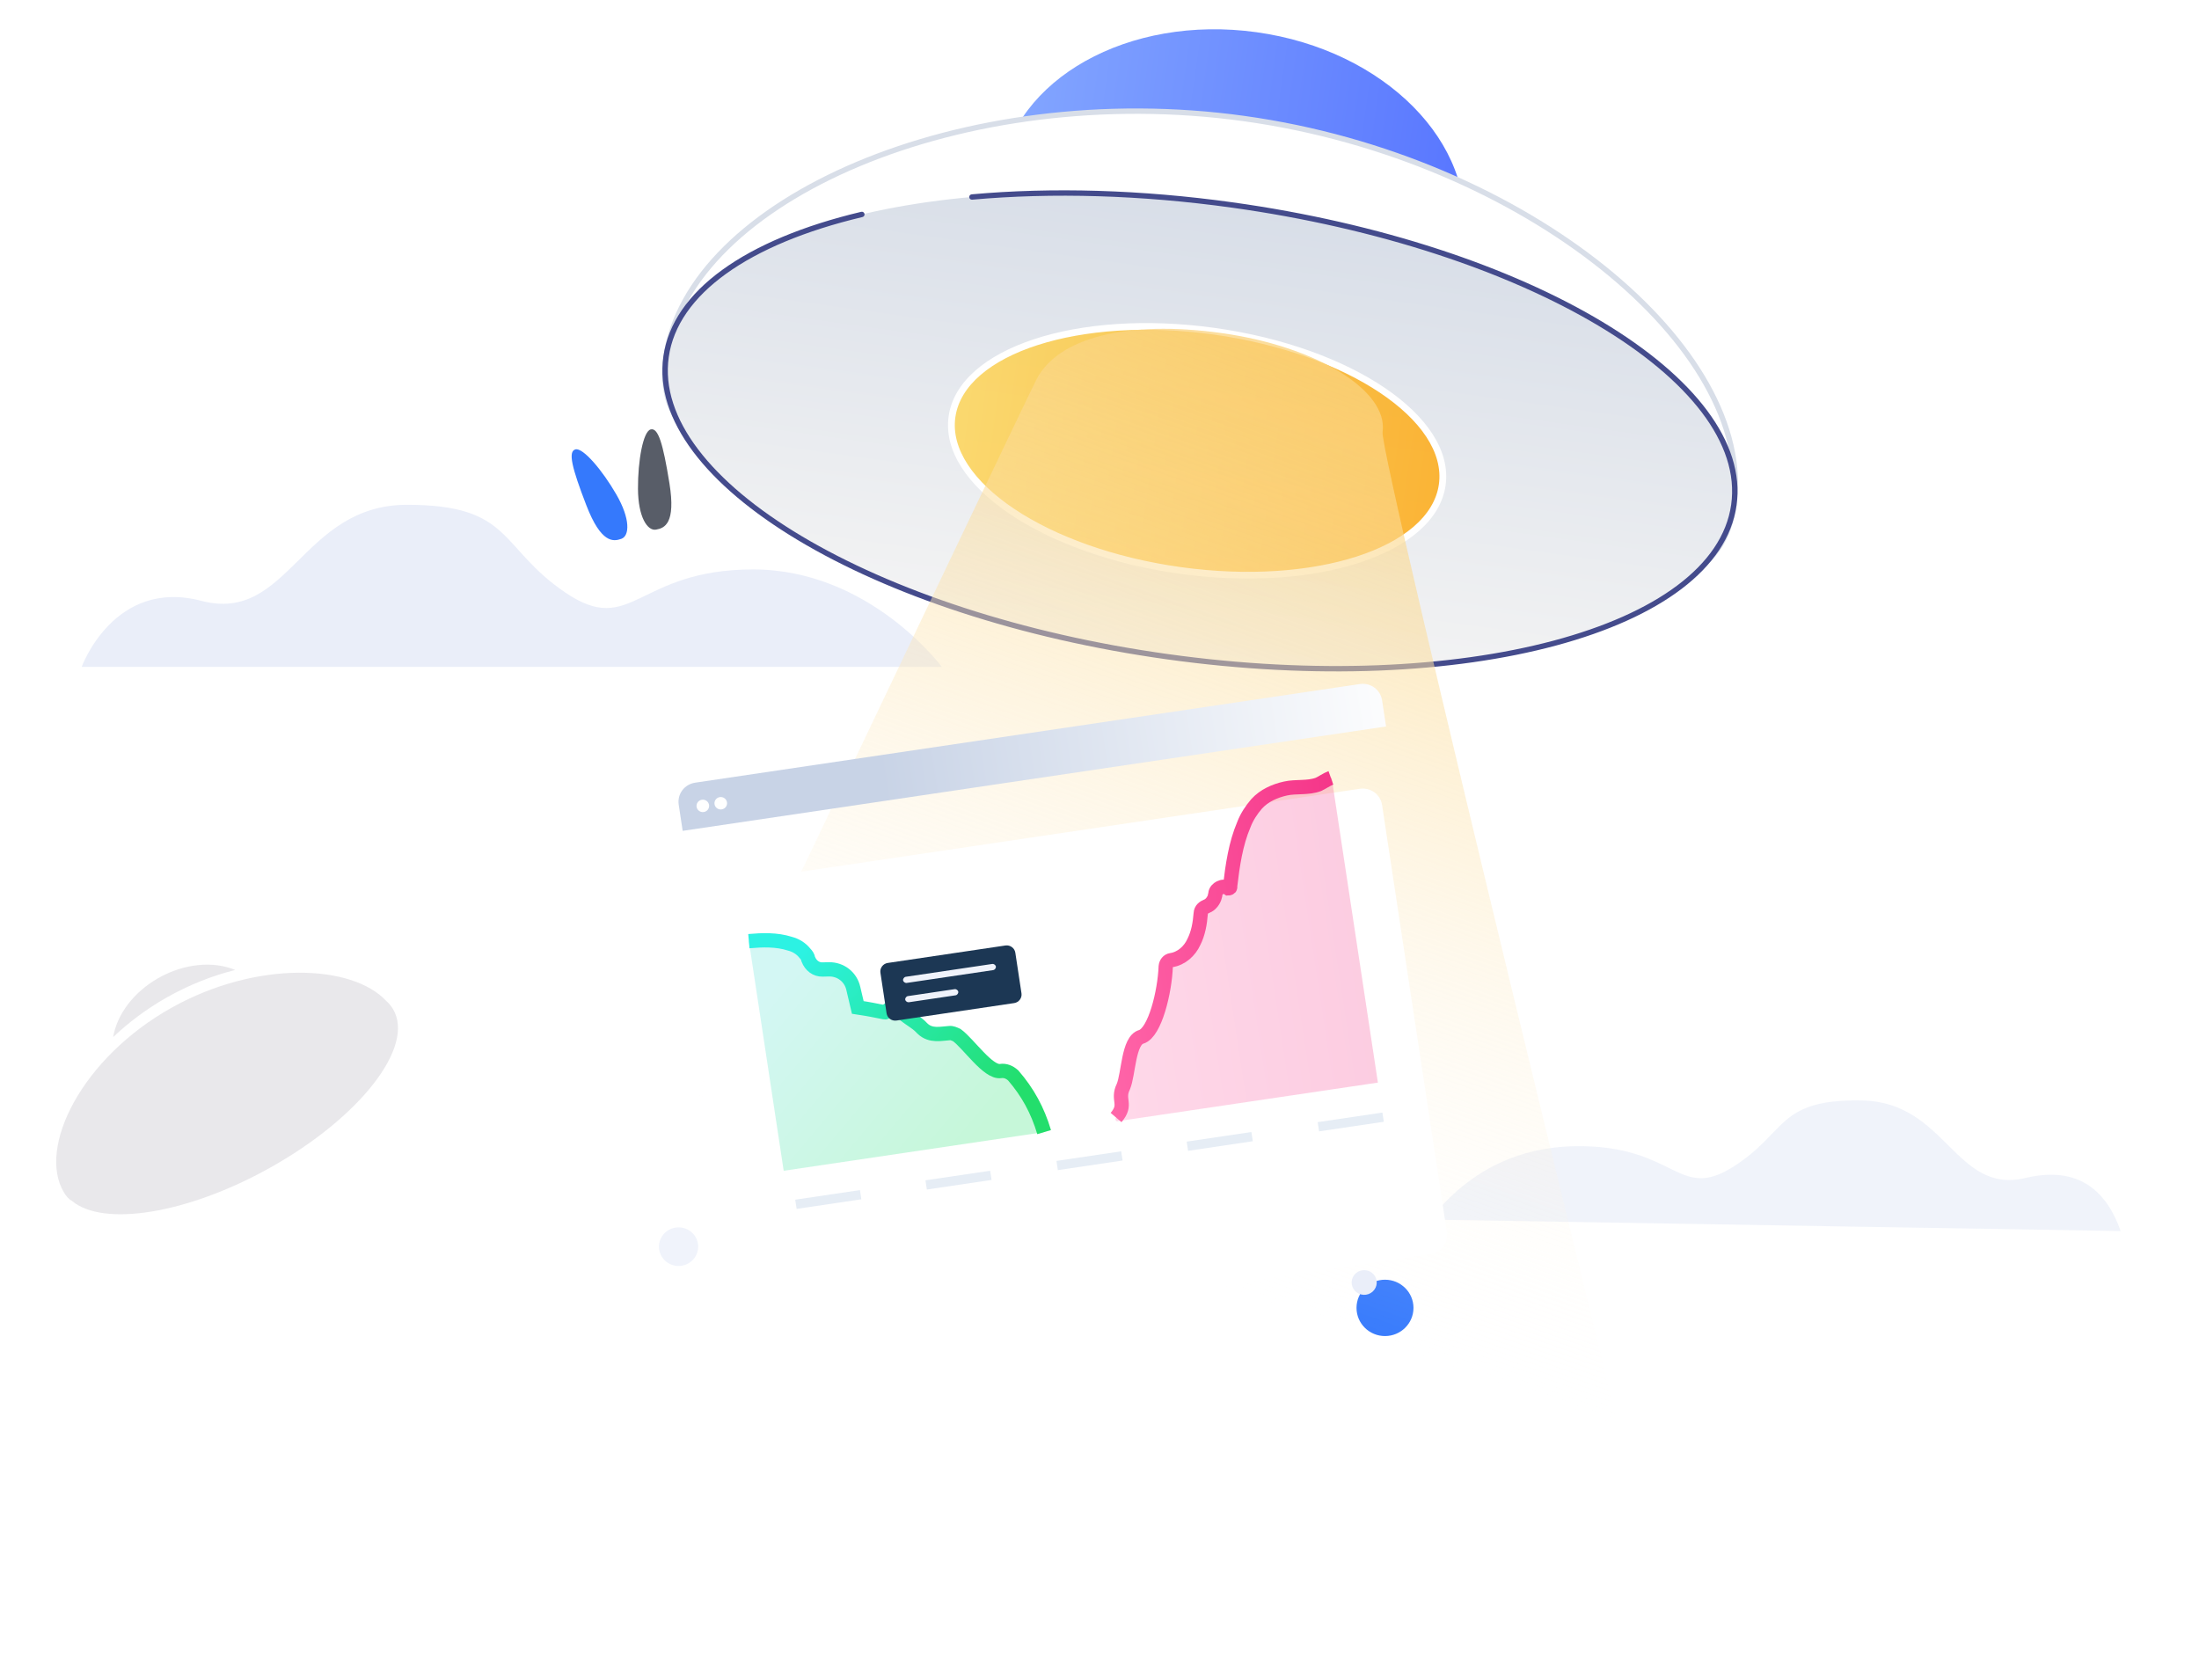 <svg width="267" height="204" viewBox="0 0 267 204" fill="none" xmlns="http://www.w3.org/2000/svg">
<path fill-rule="evenodd" clip-rule="evenodd" d="M9.917 80.978L114.356 80.978C114.356 80.978 105.604 69.142 91.44 69.142C77.275 69.142 76.747 77.445 68.641 71.947C60.536 66.449 62.258 61.293 49.422 61.293C36.585 61.293 35.074 75.752 24.452 72.955C13.83 70.158 9.917 80.978 9.917 80.978Z" fill="#EAEEF9"/>
<path opacity="0.7" fill-rule="evenodd" clip-rule="evenodd" d="M257.487 149.474L173.624 148.087C178.423 142.02 184.613 139.049 192.195 139.174C203.569 139.362 203.874 145.835 210.462 141.661C217.049 137.487 215.74 133.448 226.048 133.619C236.355 133.789 237.361 145.07 245.931 143.033C251.644 141.675 255.496 143.822 257.487 149.474Z" fill="#EAEEF9"/>
<path fill-rule="evenodd" clip-rule="evenodd" d="M75.451 65.422C74.458 65.782 72.983 65.981 71.197 61.364C69.412 56.748 68.954 54.807 69.866 54.565C70.777 54.323 73.128 57.074 74.843 60.051C76.557 63.029 76.444 65.063 75.451 65.422Z" fill="#3579FC"/>
<path fill-rule="evenodd" clip-rule="evenodd" d="M79.65 64.308C80.692 64.128 82.07 63.57 81.283 58.689C80.496 53.809 79.911 51.901 79 52.142C78.089 52.384 77.443 55.928 77.463 59.355C77.482 62.782 78.609 64.487 79.65 64.308Z" fill="#585D68"/>
<path fill-rule="evenodd" clip-rule="evenodd" d="M168.165 162.226C170.075 162.226 171.623 160.694 171.623 158.804C171.623 156.915 170.075 155.383 168.165 155.383C166.255 155.383 164.706 156.915 164.706 158.804C164.706 160.694 166.255 162.226 168.165 162.226Z" fill="#3579FC"/>
<path opacity="0.1" fill-rule="evenodd" clip-rule="evenodd" d="M20.91 122.316C31.188 116.602 42.755 117.072 46.904 121.543C47.227 121.833 47.5 122.16 47.719 122.525C50.441 127.066 43.71 135.716 32.684 141.846C22.661 147.418 12.54 148.989 8.736 145.819C8.395 145.638 8.072 145.299 7.76 144.78C4.517 139.372 9.884 128.446 20.91 122.316ZM19.23 118.756C22.404 116.955 25.94 116.682 28.561 117.774C25.803 118.466 22.97 119.568 20.229 121.124C17.771 122.519 15.597 124.16 13.74 125.927C14.185 123.239 16.163 120.497 19.23 118.756Z" fill="#211A38"/>
<path fill-rule="evenodd" clip-rule="evenodd" d="M146.498 46.669C162.034 48.829 175.989 41.009 177.666 29.202C179.343 17.395 168.108 6.072 152.572 3.912C137.035 1.751 123.081 9.572 121.404 21.379C119.727 33.186 130.962 44.508 146.498 46.669Z" fill="url(#paint0_linear_1_4)"/>
<path fill-rule="evenodd" clip-rule="evenodd" d="M143.905 64.93C179.706 69.908 207.957 79.376 210.52 61.331C213.084 43.286 186.884 19.379 151.083 14.4C115.282 9.422 83.436 25.259 80.873 43.303C78.31 61.348 108.104 59.951 143.905 64.93Z" fill="white"/>
<path fill-rule="evenodd" clip-rule="evenodd" d="M80.548 43.257C83.284 23.993 116.796 9.303 151.13 14.077C185.464 18.851 213.584 42.111 210.848 61.375C209.839 68.472 204.958 71.738 195.924 72.17C189.729 72.467 184.07 71.839 169.106 69.335L159.773 67.75C153.112 66.622 148.754 65.931 143.86 65.251L141.949 64.99C138.406 64.514 134.938 64.097 130.404 63.593L121.637 62.641C104.128 60.74 98.154 59.812 91.886 57.704L91.537 57.585C83.22 54.702 79.554 50.257 80.548 43.257ZM210.195 61.285C212.869 42.458 185.057 19.453 151.038 14.722C117.018 9.992 83.874 24.522 81.2 43.348C80.243 50.089 83.805 54.298 92.098 57.087L92.294 57.153C98.103 59.084 103.806 60.018 119.055 61.703L127.941 62.666C134.664 63.399 139.051 63.924 143.952 64.606L145.865 64.876C149.662 65.422 153.356 66.009 158.346 66.848L167.131 68.342C183.612 71.129 189.484 71.826 195.892 71.52L196.259 71.5C204.77 71.013 209.251 67.931 210.195 61.285Z" fill="#D8DEE8"/>
<path fill-rule="evenodd" clip-rule="evenodd" d="M141.8 79.743C177.601 84.721 208.368 76.476 210.52 61.328C212.672 46.179 185.394 29.863 149.593 24.885C113.791 19.907 83.024 28.152 80.873 43.3C78.721 58.449 105.999 74.765 141.8 79.743Z" fill="url(#paint1_linear_1_4)"/>
<path d="M149.639 24.565C185.602 29.566 213.035 45.974 210.847 61.376C208.659 76.778 177.718 85.069 141.755 80.069C105.792 75.068 78.36 58.66 80.547 43.258C81.674 35.324 90.482 29.067 104.568 25.718C104.745 25.676 104.923 25.784 104.965 25.959C105.008 26.134 104.899 26.31 104.722 26.352C90.87 29.645 82.279 35.748 81.2 43.348C79.084 58.244 106.208 74.468 141.847 79.423C177.486 84.379 208.079 76.181 210.195 61.285C212.311 46.39 185.187 30.166 149.548 25.21C138.548 23.681 127.782 23.37 118.04 24.245C117.858 24.262 117.698 24.13 117.682 23.95C117.665 23.771 117.799 23.613 117.98 23.596C127.774 22.716 138.59 23.029 149.639 24.565Z" fill="#444B8C"/>
<path opacity="0.8" fill-rule="evenodd" clip-rule="evenodd" d="M143.29 69.259C159.727 71.545 173.975 66.896 175.115 58.876C176.254 50.856 163.852 42.502 147.415 40.217C130.978 37.931 116.73 42.58 115.591 50.599C114.452 58.619 126.853 66.974 143.29 69.259Z" fill="url(#paint2_linear_1_4)"/>
<path fill-rule="evenodd" clip-rule="evenodd" d="M115.182 50.544C116.364 42.224 130.838 37.501 147.472 39.814C164.105 42.127 176.703 50.614 175.521 58.934C174.339 67.254 159.865 71.977 143.232 69.664C126.598 67.351 114 58.864 115.182 50.544ZM174.706 58.82C175.803 51.101 163.598 42.879 147.357 40.621C131.117 38.362 117.094 42.938 115.998 50.657C114.901 58.377 127.106 66.598 143.346 68.857C159.587 71.115 173.609 66.54 174.706 58.82Z" fill="white"/>
<path fill-rule="evenodd" clip-rule="evenodd" d="M59.616 184.94L199.4 184.941C199.4 184.941 167.463 55.337 167.872 52.458C168.587 47.423 159.835 42.044 148.323 40.444C136.812 38.843 128.394 40.992 125.803 46.161C123.212 51.331 59.616 184.94 59.616 184.94Z" fill="url(#paint3_linear_1_4)"/>
<g filter="url(#filter0_d_1_4)">
<path d="M165.092 83.06C166.417 82.863 167.614 83.734 167.812 85.04L175.671 136.88C175.869 138.186 174.983 139.366 173.658 139.563L92.989 151.534C91.664 151.731 90.467 150.86 90.269 149.555L82.409 97.714C82.212 96.408 83.097 95.228 84.423 95.031L165.092 83.06V83.06Z" fill="white"/>
</g>
<path d="M104.413 144.502L96.554 145.668L96.724 146.786L104.582 145.619L104.413 144.502Z" fill="#E6EDF5"/>
<path d="M120.225 142.15L112.367 143.316L112.536 144.434L120.395 143.268L120.225 142.15Z" fill="#E6EDF5"/>
<path d="M136.131 139.795L128.273 140.961L128.442 142.079L136.301 140.912L136.131 139.795Z" fill="#E6EDF5"/>
<path d="M151.944 137.451L144.085 138.617L144.255 139.735L152.113 138.569L151.944 137.451Z" fill="#E6EDF5"/>
<path d="M167.85 135.088L159.992 136.254L160.161 137.372L168.02 136.205L167.85 135.088Z" fill="#E6EDF5"/>
<path d="M167.812 85.04L168.293 88.21L82.89 100.884L82.409 97.714C82.212 96.408 83.097 95.228 84.423 95.031L165.092 83.06C166.417 82.863 167.614 83.734 167.812 85.04Z" fill="url(#paint4_linear_1_4)"/>
<path d="M85.45 98.598C85.868 98.536 86.156 98.152 86.094 97.74C86.031 97.328 85.642 97.044 85.223 97.106C84.805 97.168 84.517 97.553 84.579 97.965C84.642 98.377 85.031 98.66 85.45 98.598Z" fill="white"/>
<path d="M87.627 98.278C88.046 98.216 88.334 97.832 88.271 97.42C88.209 97.008 87.819 96.724 87.401 96.786C86.983 96.848 86.695 97.232 86.757 97.644C86.819 98.056 87.209 98.34 87.627 98.278Z" fill="white"/>
<path opacity="0.25" d="M126.683 137.477L95.154 142.156L90.927 114.277C92.551 114.132 94.283 114.065 95.911 114.586C96.617 114.768 97.255 115.15 97.733 115.746C97.965 115.998 98.088 116.17 98.13 116.45C98.447 117.261 99.1 117.736 99.871 117.717L100.643 117.698C102.091 117.673 103.302 118.638 103.609 120.022L104.152 122.325C105.737 122.566 105.941 122.632 107.337 122.901C107.541 122.966 107.621 122.859 107.702 122.752C107.782 122.644 107.957 122.523 108.052 122.509C108.242 122.481 108.336 122.467 108.511 122.345C108.687 122.224 108.971 122.182 109.108 122.448C109.846 123.482 111.175 123.952 111.994 124.879C113.015 125.872 114.313 125.489 115.274 125.441C115.558 125.399 115.87 125.544 116.182 125.688C117.597 126.717 119.975 130.273 121.49 130.048C122.058 129.964 122.574 130.174 123.024 130.583C124.688 132.625 125.894 134.829 126.683 137.477Z" fill="url(#paint5_linear_1_4)"/>
<path d="M90.927 114.277C92.551 114.132 94.283 114.065 95.911 114.586C96.617 114.768 97.255 115.15 97.733 115.746C97.965 115.998 98.088 116.17 98.13 116.45C98.447 117.261 99.1 117.736 99.871 117.717L100.643 117.698C102.091 117.673 103.302 118.638 103.609 120.022L104.152 122.325C105.737 122.566 105.941 122.632 107.337 122.901C107.541 122.966 107.621 122.859 107.702 122.752C107.782 122.644 107.957 122.523 108.052 122.509C108.242 122.481 108.336 122.467 108.511 122.345C108.687 122.224 108.971 122.182 109.108 122.448C109.846 123.482 111.175 123.952 111.994 124.879C113.015 125.872 114.313 125.489 115.274 125.441C115.558 125.399 115.87 125.544 116.182 125.688C117.597 126.717 119.975 130.273 121.49 130.048C122.058 129.964 122.574 130.174 123.024 130.583C124.783 132.61 125.989 134.815 126.777 137.463" stroke="url(#paint6_linear_1_4)" stroke-width="1.734" stroke-miterlimit="10"/>
<path opacity="0.25" d="M161.69 94.434L167.302 131.45L135.678 136.143C135.489 136.171 135.352 135.905 135.513 135.691C136.91 134.053 135.581 133.583 136.396 131.937C137.036 130.412 136.996 126.318 138.578 125.893C140.239 125.36 141.426 120.417 141.542 117.349C141.58 116.962 141.822 116.64 142.201 116.584C143.431 116.401 144.454 115.487 144.962 114.363C145.483 113.332 145.692 112.157 145.793 110.903C145.817 110.423 146.167 110.18 146.532 110.031C146.991 109.867 147.394 109.331 147.512 108.836C147.498 108.743 147.579 108.636 147.565 108.542C147.603 108.155 147.859 107.927 148.128 107.791C148.398 107.656 148.777 107.6 149.103 107.837C149.198 107.823 149.212 107.917 149.293 107.809C149.388 107.795 149.373 107.702 149.359 107.609C149.655 105.086 150.03 102.456 151.031 100.115C151.377 99.206 151.927 98.362 152.585 97.596C153.499 96.603 154.768 96.033 156.08 95.743C157.391 95.453 158.787 95.723 160.071 95.246C160.516 94.989 161.122 94.518 161.69 94.434Z" fill="url(#paint7_linear_1_4)"/>
<path d="M135.513 135.69C136.911 134.053 135.581 133.583 136.396 131.936C137.036 130.411 136.997 126.318 138.578 125.893C140.24 125.36 141.427 120.417 141.542 117.349C141.58 116.962 141.822 116.64 142.201 116.584C143.432 116.401 144.455 115.487 144.962 114.363C145.483 113.332 145.693 112.157 145.793 110.903C145.817 110.422 146.167 110.18 146.532 110.03C146.991 109.867 147.394 109.33 147.513 108.836C147.498 108.743 147.579 108.635 147.565 108.542C147.603 108.155 147.859 107.927 148.129 107.791C148.399 107.656 148.777 107.6 149.104 107.837C149.198 107.823 149.213 107.916 149.293 107.809C149.388 107.795 149.374 107.702 149.36 107.608C149.655 105.086 150.031 102.456 151.031 100.115C151.377 99.205 151.927 98.361 152.585 97.596C153.5 96.602 154.769 96.033 156.08 95.743C157.391 95.453 158.788 95.722 160.071 95.246C160.435 95.096 161.136 94.611 161.596 94.448" stroke="url(#paint8_linear_1_4)" stroke-width="1.734" stroke-miterlimit="10"/>
<path d="M123.142 121.795L108.845 123.916C108.277 124.001 107.733 123.605 107.648 123.045L106.899 118.104C106.814 117.544 107.217 117.008 107.785 116.924L122.082 114.802C122.65 114.718 123.194 115.113 123.279 115.673L124.028 120.615C124.113 121.174 123.71 121.71 123.142 121.795Z" fill="#1C3754"/>
<path d="M120.484 117.044L109.974 118.604C109.784 118.632 109.623 118.847 109.652 119.033C109.68 119.22 109.898 119.378 110.087 119.35L120.597 117.79C120.786 117.762 120.947 117.548 120.919 117.361C120.891 117.175 120.673 117.016 120.484 117.044Z" fill="#F0F3FB"/>
<path d="M115.917 120.105L110.235 120.948C110.046 120.976 109.885 121.19 109.913 121.377C109.942 121.564 110.159 121.722 110.349 121.694L116.03 120.851C116.219 120.823 116.38 120.608 116.352 120.421C116.324 120.235 116.106 120.076 115.917 120.105Z" fill="#F0F3FB"/>
<path opacity="0.8" d="M70.039 176.746C70.456 176.797 70.836 176.505 70.888 176.094C70.94 175.683 70.643 175.308 70.226 175.257C69.808 175.206 69.428 175.497 69.377 175.908C69.325 176.32 69.621 176.695 70.039 176.746Z" fill="white"/>
<path d="M83.127 153.601C84.378 153.201 85.062 151.879 84.655 150.647C84.249 149.416 82.906 148.742 81.656 149.143C80.406 149.543 79.721 150.865 80.128 152.097C80.534 153.328 81.877 154.001 83.127 153.601Z" fill="#F0F3FB"/>
<path d="M166.665 156.828C167.286 156.269 167.33 155.32 166.762 154.708C166.195 154.097 165.231 154.054 164.61 154.613C163.989 155.172 163.946 156.121 164.513 156.732C165.081 157.344 166.044 157.387 166.665 156.828Z" fill="#EAEEF9"/>
<defs>
<filter id="filter0_d_1_4" x="56.95" y="70.316" width="144.18" height="119.393" filterUnits="userSpaceOnUse" color-interpolation-filters="sRGB">
<feFlood flood-opacity="0" result="BackgroundImageFix"/>
<feColorMatrix in="SourceAlpha" type="matrix" values="0 0 0 0 0 0 0 0 0 0 0 0 0 0 0 0 0 0 127 0" result="hardAlpha"/>
<feOffset dy="12.716"/>
<feGaussianBlur stdDeviation="12.716"/>
<feColorMatrix type="matrix" values="0 0 0 0 0.398 0 0 0 0 0.477 0 0 0 0 0.575 0 0 0 0.08 0"/>
<feBlend mode="normal" in2="BackgroundImageFix" result="effect1_dropShadow_1_4"/>
<feBlend mode="normal" in="SourceGraphic" in2="effect1_dropShadow_1_4" result="shape"/>
</filter>
<linearGradient id="paint0_linear_1_4" x1="121.25" y1="22.46" x2="174.72" y2="30.055" gradientUnits="userSpaceOnUse">
<stop stop-color="#83A6FF"/>
<stop offset="1" stop-color="#5A78FF"/>
</linearGradient>
<linearGradient id="paint1_linear_1_4" x1="149.593" y1="24.885" x2="141.961" y2="79.766" gradientUnits="userSpaceOnUse">
<stop stop-color="#D8DEE8"/>
<stop offset="1" stop-color="#F4F4F4"/>
</linearGradient>
<linearGradient id="paint2_linear_1_4" x1="115.568" y1="50.584" x2="175.102" y2="59.041" gradientUnits="userSpaceOnUse">
<stop offset="0.003" stop-color="#FFD44F"/>
<stop offset="1" stop-color="#FFA607"/>
</linearGradient>
<linearGradient id="paint3_linear_1_4" x1="74.772" y1="-23.913" x2="4.542" y2="175.202" gradientUnits="userSpaceOnUse">
<stop stop-color="#F9C453"/>
<stop offset="0.693" stop-color="white" stop-opacity="0.01"/>
<stop offset="0.906" stop-color="white"/>
</linearGradient>
<linearGradient id="paint4_linear_1_4" x1="106.434" y1="94.613" x2="171.584" y2="84.736" gradientUnits="userSpaceOnUse">
<stop offset="0.008" stop-color="#C8D3E6"/>
<stop offset="1" stop-color="white"/>
</linearGradient>
<linearGradient id="paint5_linear_1_4" x1="95.611" y1="117.334" x2="119.242" y2="137.205" gradientUnits="userSpaceOnUse">
<stop stop-color="#51DFD4"/>
<stop offset="1" stop-color="#1BE068"/>
</linearGradient>
<linearGradient id="paint6_linear_1_4" x1="95.623" y1="117.332" x2="119.256" y2="137.264" gradientUnits="userSpaceOnUse">
<stop stop-color="#2CF2E3"/>
<stop offset="1" stop-color="#23DE6C"/>
</linearGradient>
<linearGradient id="paint7_linear_1_4" x1="132.618" y1="117.641" x2="164.465" y2="112.812" gradientUnits="userSpaceOnUse">
<stop stop-color="#FF66A9"/>
<stop offset="1" stop-color="#F53689"/>
</linearGradient>
<linearGradient id="paint8_linear_1_4" x1="132.144" y1="117.711" x2="164.472" y2="112.81" gradientUnits="userSpaceOnUse">
<stop stop-color="#FF66A9"/>
<stop offset="1" stop-color="#F53689"/>
</linearGradient>
</defs>
</svg>
